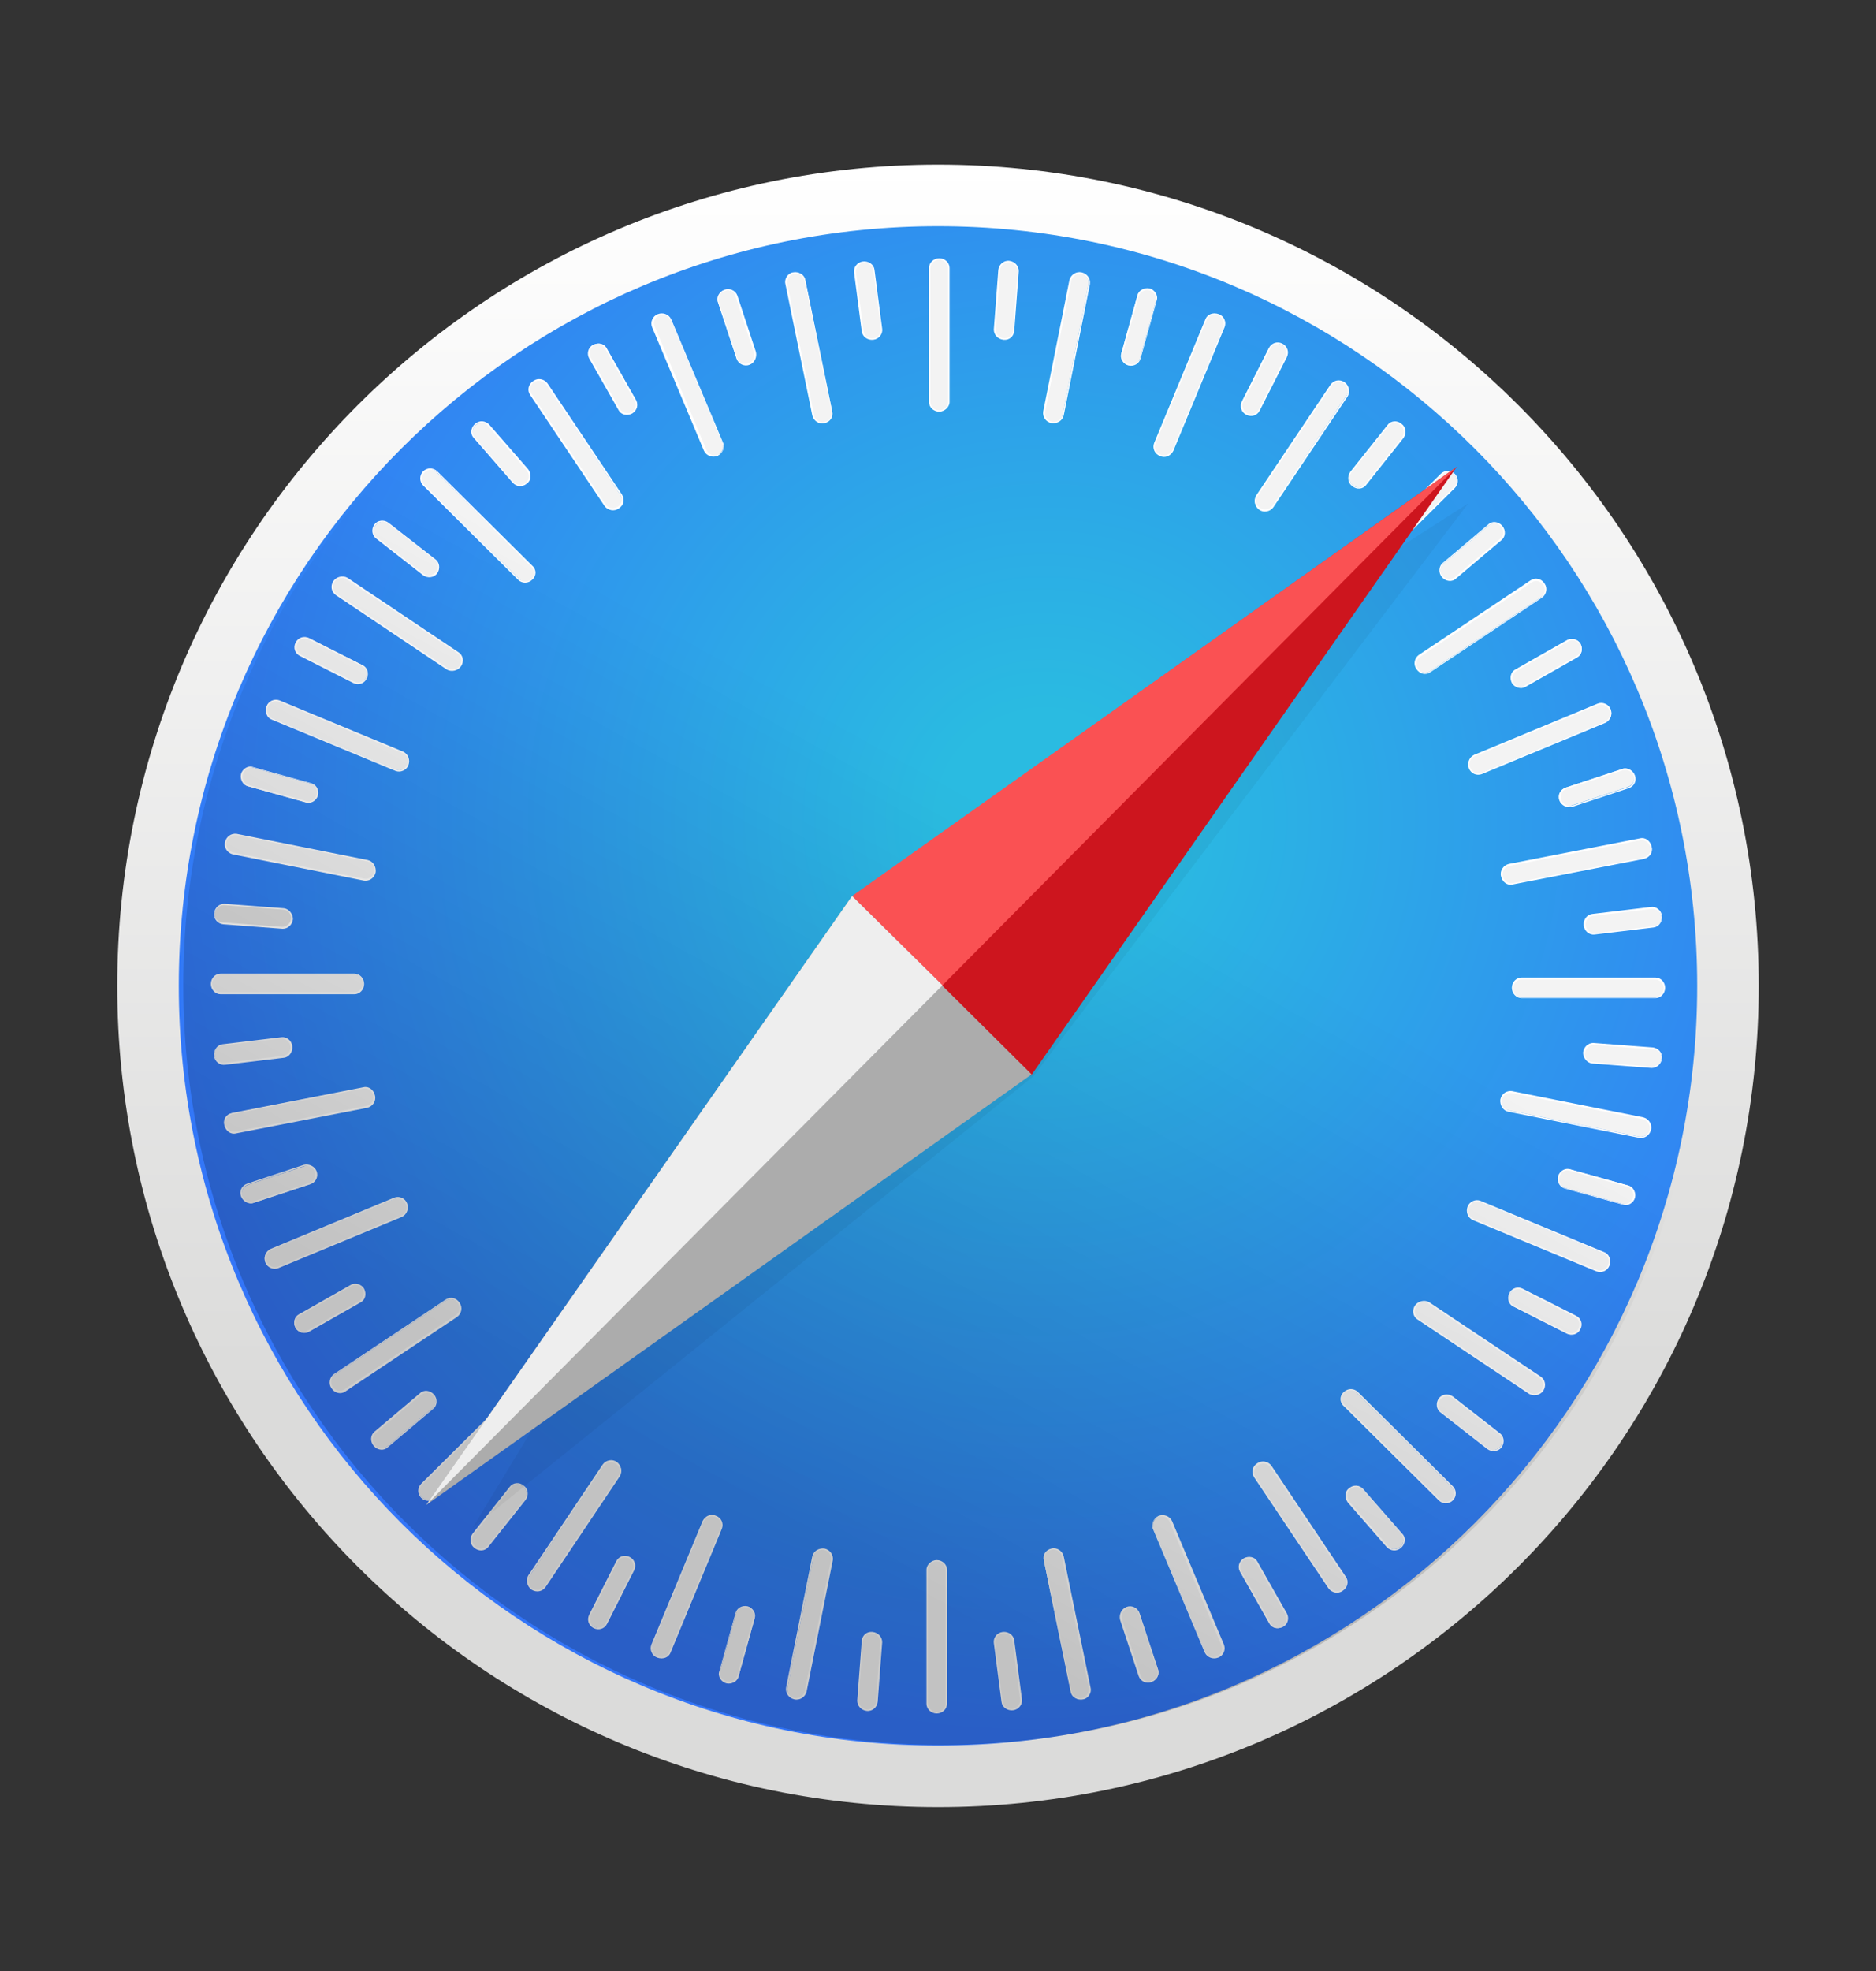<svg width="20" height="21" viewBox="0 0 20 21" fill="none" xmlns="http://www.w3.org/2000/svg">
<rect x="0" y="0" width="20" height="21" fill="#333333" stroke="none"/>
<path d="M10 19.254C14.832 19.254 18.75 15.336 18.75 10.504C18.75 5.672 14.832 1.754 10 1.754C5.168 1.754 1.25 5.672 1.25 10.504C1.25 15.336 5.168 19.254 10 19.254Z" fill="url(#paint0_linear_331_47794)"/>
<path d="M10 18.598C14.47 18.598 18.094 14.974 18.094 10.504C18.094 6.034 14.47 2.41 10 2.41C5.53 2.41 1.906 6.034 1.906 10.504C1.906 14.974 5.53 18.598 10 18.598Z" fill="url(#paint1_radial_331_47794)"/>
<path d="M10.014 4.379C9.959 4.379 9.911 4.338 9.911 4.283V2.855C9.911 2.8 9.959 2.759 10.014 2.759C10.068 2.759 10.116 2.8 10.116 2.855V4.283C10.109 4.338 10.068 4.379 10.014 4.379Z" fill="#F3F3F3"/>
<path d="M10.014 4.386C9.952 4.386 9.904 4.338 9.904 4.283V2.855C9.904 2.8 9.952 2.752 10.014 2.752C10.075 2.752 10.123 2.8 10.123 2.855V4.283C10.123 4.338 10.068 4.386 10.014 4.386ZM10.014 2.766C9.966 2.766 9.918 2.807 9.918 2.855V4.283C9.918 4.331 9.959 4.372 10.014 4.372C10.062 4.372 10.109 4.331 10.109 4.283V2.855C10.103 2.807 10.062 2.766 10.014 2.766Z" fill="white"/>
<path d="M10.697 3.613C10.643 3.607 10.602 3.566 10.602 3.511L10.649 2.875C10.656 2.82 10.704 2.779 10.759 2.786C10.813 2.793 10.854 2.834 10.854 2.889L10.807 3.525C10.8 3.579 10.752 3.62 10.697 3.614V3.613Z" fill="#F3F3F3"/>
<path d="M10.697 3.62C10.636 3.613 10.595 3.566 10.595 3.511L10.643 2.875C10.649 2.821 10.697 2.773 10.759 2.779C10.82 2.786 10.861 2.834 10.861 2.889L10.813 3.525C10.807 3.586 10.759 3.627 10.697 3.62ZM10.759 2.793C10.711 2.793 10.663 2.827 10.663 2.875L10.615 3.511C10.615 3.559 10.649 3.6 10.704 3.607C10.752 3.607 10.8 3.572 10.8 3.525L10.848 2.889C10.848 2.841 10.807 2.8 10.759 2.793H10.759Z" fill="white"/>
<path d="M11.21 4.502C11.155 4.488 11.121 4.441 11.128 4.386L11.408 2.984C11.422 2.93 11.47 2.896 11.524 2.909C11.579 2.923 11.613 2.971 11.606 3.025L11.326 4.427C11.319 4.475 11.264 4.509 11.21 4.502H11.21Z" fill="#F3F3F3"/>
<path d="M11.21 4.509C11.148 4.495 11.114 4.441 11.121 4.386L11.401 2.984C11.415 2.93 11.47 2.889 11.531 2.902C11.593 2.916 11.627 2.971 11.62 3.026L11.34 4.427C11.326 4.482 11.271 4.516 11.21 4.509ZM11.531 2.916C11.483 2.909 11.435 2.937 11.422 2.985L11.142 4.386C11.135 4.434 11.162 4.482 11.217 4.495C11.264 4.502 11.312 4.475 11.326 4.427L11.606 3.026C11.613 2.971 11.579 2.93 11.531 2.916Z" fill="white"/>
<path d="M12.03 3.887C12.017 3.884 12.005 3.878 11.994 3.87C11.983 3.862 11.974 3.852 11.967 3.841C11.96 3.83 11.955 3.817 11.953 3.804C11.951 3.79 11.952 3.777 11.955 3.764L12.126 3.149C12.139 3.094 12.194 3.067 12.249 3.08C12.304 3.094 12.338 3.149 12.324 3.203L12.153 3.819C12.139 3.873 12.085 3.901 12.03 3.887Z" fill="#F3F3F3"/>
<path d="M12.03 3.894C11.976 3.88 11.935 3.819 11.955 3.764L12.126 3.149C12.14 3.094 12.201 3.06 12.256 3.073C12.31 3.087 12.351 3.149 12.331 3.203L12.16 3.819C12.146 3.873 12.092 3.907 12.03 3.894H12.03ZM12.256 3.094C12.208 3.08 12.153 3.108 12.14 3.156L11.969 3.771C11.955 3.819 11.982 3.866 12.037 3.88C12.085 3.894 12.14 3.866 12.153 3.819L12.324 3.203C12.331 3.156 12.304 3.108 12.256 3.094V3.094Z" fill="white"/>
<path d="M12.365 4.851C12.31 4.83 12.29 4.769 12.31 4.721L12.857 3.401C12.878 3.354 12.939 3.326 12.987 3.354C13.042 3.374 13.062 3.436 13.042 3.483L12.495 4.803C12.475 4.851 12.413 4.878 12.365 4.851H12.365Z" fill="#F3F3F3"/>
<path d="M12.365 4.858C12.339 4.848 12.318 4.828 12.306 4.802C12.295 4.776 12.294 4.747 12.304 4.721L12.851 3.401C12.871 3.347 12.933 3.326 12.994 3.347C13.021 3.357 13.042 3.377 13.053 3.402C13.065 3.428 13.066 3.457 13.056 3.484L12.509 4.803C12.482 4.858 12.42 4.885 12.365 4.858ZM12.987 3.36C12.94 3.34 12.885 3.36 12.864 3.408L12.317 4.728C12.297 4.776 12.324 4.823 12.372 4.844C12.42 4.864 12.475 4.844 12.495 4.796L13.042 3.477C13.056 3.436 13.035 3.381 12.987 3.36Z" fill="white"/>
<path d="M13.288 4.413C13.24 4.386 13.22 4.331 13.24 4.283L13.527 3.716C13.555 3.668 13.609 3.648 13.664 3.675C13.712 3.702 13.732 3.757 13.712 3.805L13.425 4.372C13.398 4.42 13.343 4.441 13.288 4.413H13.288Z" fill="#F3F3F3"/>
<path d="M13.288 4.42C13.233 4.393 13.213 4.331 13.24 4.276L13.527 3.709C13.555 3.654 13.616 3.634 13.671 3.661C13.725 3.689 13.746 3.75 13.719 3.805L13.431 4.372C13.404 4.427 13.343 4.447 13.288 4.42L13.288 4.42ZM13.664 3.675C13.616 3.654 13.561 3.668 13.541 3.716L13.254 4.283C13.233 4.324 13.254 4.379 13.295 4.406C13.343 4.427 13.397 4.413 13.418 4.365L13.705 3.798C13.725 3.757 13.705 3.702 13.664 3.675Z" fill="white"/>
<path d="M13.425 5.425C13.377 5.391 13.363 5.329 13.397 5.288L14.19 4.106C14.218 4.058 14.279 4.051 14.327 4.078C14.375 4.112 14.389 4.174 14.354 4.215L13.561 5.398C13.534 5.445 13.473 5.459 13.425 5.425Z" fill="#F3F3F3"/>
<path d="M13.425 5.432C13.377 5.398 13.364 5.329 13.391 5.281L14.184 4.099C14.218 4.051 14.28 4.037 14.334 4.072C14.382 4.106 14.396 4.174 14.368 4.222L13.575 5.405C13.541 5.452 13.473 5.466 13.425 5.432ZM14.327 4.085C14.287 4.058 14.225 4.065 14.197 4.106L13.405 5.288C13.377 5.329 13.391 5.384 13.432 5.411C13.473 5.439 13.534 5.432 13.562 5.391L14.355 4.215C14.382 4.174 14.368 4.112 14.327 4.085Z" fill="white"/>
<path d="M14.423 5.172C14.382 5.138 14.368 5.076 14.402 5.035L14.799 4.536C14.833 4.495 14.894 4.488 14.935 4.523C14.976 4.557 14.99 4.618 14.956 4.659L14.559 5.158C14.525 5.199 14.464 5.206 14.423 5.172H14.423Z" fill="#F3F3F3"/>
<path d="M14.416 5.179C14.368 5.145 14.361 5.076 14.395 5.028L14.792 4.529C14.826 4.482 14.894 4.475 14.942 4.516C14.99 4.55 14.997 4.618 14.963 4.666L14.566 5.165C14.532 5.213 14.464 5.22 14.416 5.179ZM14.928 4.529C14.888 4.495 14.833 4.502 14.799 4.543L14.402 5.042C14.375 5.083 14.382 5.138 14.423 5.172C14.464 5.206 14.518 5.199 14.553 5.158L14.949 4.659C14.976 4.618 14.97 4.557 14.929 4.529L14.928 4.529Z" fill="white"/>
<path d="M14.354 6.197C14.313 6.156 14.313 6.095 14.354 6.061L15.366 5.056C15.407 5.015 15.469 5.022 15.503 5.056C15.537 5.09 15.544 5.158 15.503 5.193L14.498 6.197C14.457 6.238 14.396 6.238 14.354 6.197Z" fill="#F3F3F3"/>
<path d="M14.348 6.204C14.328 6.184 14.317 6.157 14.317 6.129C14.317 6.101 14.328 6.074 14.348 6.054L15.359 5.049C15.379 5.029 15.406 5.018 15.435 5.018C15.463 5.018 15.49 5.029 15.51 5.049C15.53 5.069 15.541 5.096 15.541 5.124C15.541 5.152 15.53 5.179 15.51 5.199L14.498 6.204C14.478 6.224 14.451 6.235 14.423 6.235C14.395 6.235 14.368 6.224 14.348 6.204V6.204ZM15.503 5.056C15.469 5.022 15.407 5.022 15.373 5.056L14.361 6.061C14.327 6.095 14.327 6.156 14.361 6.191C14.396 6.225 14.457 6.225 14.491 6.191L15.503 5.186C15.537 5.152 15.537 5.097 15.503 5.056Z" fill="white"/>
<path d="M15.38 6.143C15.346 6.102 15.346 6.04 15.387 6.006L15.872 5.596C15.913 5.562 15.975 5.568 16.009 5.61C16.043 5.651 16.043 5.712 16.002 5.746L15.517 6.156C15.476 6.191 15.414 6.184 15.38 6.143Z" fill="#F3F3F3"/>
<path d="M15.373 6.15C15.332 6.102 15.339 6.033 15.38 5.999L15.865 5.589C15.906 5.548 15.975 5.555 16.016 5.603C16.057 5.651 16.05 5.719 16.009 5.753L15.524 6.163C15.483 6.204 15.414 6.197 15.373 6.15H15.373ZM16.002 5.61C15.968 5.569 15.913 5.569 15.872 5.596L15.387 6.006C15.353 6.04 15.346 6.095 15.38 6.136C15.414 6.177 15.469 6.177 15.51 6.15L15.995 5.739C16.036 5.705 16.036 5.651 16.002 5.61Z" fill="white"/>
<path d="M15.106 7.127C15.072 7.079 15.086 7.018 15.134 6.99L16.323 6.197C16.371 6.17 16.433 6.184 16.46 6.225C16.494 6.273 16.48 6.334 16.433 6.361L15.243 7.154C15.202 7.182 15.14 7.168 15.106 7.127Z" fill="#F3F3F3"/>
<path d="M15.1 7.127C15.065 7.079 15.079 7.011 15.127 6.977L16.316 6.184C16.364 6.15 16.433 6.163 16.467 6.218C16.501 6.266 16.487 6.334 16.439 6.368L15.25 7.161C15.202 7.196 15.134 7.182 15.1 7.127V7.127ZM16.453 6.232C16.426 6.191 16.371 6.177 16.33 6.204L15.14 6.997C15.1 7.025 15.086 7.079 15.12 7.127C15.147 7.168 15.202 7.182 15.243 7.155L16.433 6.362C16.474 6.327 16.48 6.273 16.453 6.232Z" fill="white"/>
<path d="M16.125 7.271C16.098 7.223 16.112 7.161 16.159 7.134L16.713 6.82C16.761 6.792 16.823 6.813 16.85 6.86C16.877 6.908 16.863 6.97 16.816 6.997L16.262 7.312C16.214 7.339 16.153 7.319 16.125 7.271L16.125 7.271Z" fill="#F3F3F3"/>
<path d="M16.118 7.277C16.091 7.223 16.105 7.161 16.153 7.134L16.706 6.82C16.754 6.792 16.823 6.813 16.85 6.86C16.877 6.915 16.864 6.977 16.816 7.004L16.262 7.319C16.214 7.346 16.146 7.325 16.118 7.277ZM16.843 6.867C16.816 6.82 16.761 6.806 16.72 6.833L16.166 7.148C16.125 7.175 16.112 7.23 16.132 7.271C16.159 7.319 16.214 7.332 16.255 7.305L16.809 6.99C16.85 6.97 16.864 6.915 16.843 6.867Z" fill="white"/>
<path d="M15.667 8.18C15.646 8.125 15.667 8.07 15.722 8.05L17.041 7.503C17.089 7.483 17.15 7.51 17.171 7.558C17.191 7.612 17.171 7.667 17.116 7.688L15.797 8.234C15.749 8.255 15.688 8.234 15.667 8.18Z" fill="#F3F3F3"/>
<path d="M15.66 8.187C15.64 8.132 15.66 8.07 15.715 8.043L17.034 7.496C17.06 7.486 17.09 7.487 17.115 7.499C17.141 7.51 17.161 7.531 17.171 7.558C17.191 7.612 17.171 7.674 17.116 7.701L15.797 8.248C15.771 8.258 15.741 8.257 15.716 8.246C15.69 8.234 15.67 8.213 15.66 8.187V8.187ZM17.157 7.565C17.137 7.517 17.082 7.496 17.041 7.51L15.722 8.057C15.674 8.077 15.653 8.132 15.674 8.18C15.694 8.228 15.749 8.248 15.79 8.234L17.109 7.688C17.157 7.667 17.178 7.612 17.157 7.565Z" fill="white"/>
<path d="M16.631 8.522C16.61 8.467 16.638 8.412 16.692 8.392L17.294 8.193C17.342 8.173 17.403 8.207 17.417 8.255C17.437 8.31 17.41 8.364 17.355 8.385L16.754 8.583C16.706 8.604 16.651 8.576 16.631 8.522V8.522Z" fill="#F3F3F3"/>
<path d="M16.624 8.528C16.603 8.474 16.631 8.412 16.692 8.392L17.294 8.194C17.349 8.173 17.41 8.207 17.43 8.262C17.451 8.317 17.424 8.378 17.362 8.399L16.761 8.597C16.706 8.611 16.644 8.583 16.624 8.528ZM17.417 8.269C17.403 8.221 17.349 8.194 17.301 8.207L16.699 8.405C16.651 8.419 16.631 8.474 16.644 8.522C16.658 8.57 16.713 8.597 16.761 8.583L17.362 8.385C17.41 8.364 17.43 8.317 17.417 8.269V8.269Z" fill="white"/>
<path d="M16.016 9.335C16.002 9.28 16.036 9.226 16.091 9.219L17.492 8.946C17.547 8.932 17.595 8.973 17.608 9.028C17.622 9.082 17.588 9.137 17.533 9.144L16.132 9.417C16.077 9.424 16.023 9.39 16.016 9.335H16.016Z" fill="#F3F3F3"/>
<path d="M16.002 9.335C15.988 9.274 16.029 9.219 16.084 9.205L17.485 8.932C17.54 8.918 17.595 8.959 17.608 9.021C17.622 9.082 17.581 9.137 17.526 9.151L16.125 9.424C16.07 9.438 16.015 9.397 16.002 9.335V9.335ZM17.595 9.028C17.588 8.98 17.54 8.946 17.492 8.952L16.09 9.226C16.043 9.233 16.009 9.287 16.022 9.335C16.029 9.383 16.077 9.417 16.125 9.41L17.526 9.137C17.574 9.123 17.608 9.075 17.595 9.028Z" fill="white"/>
<path d="M16.89 9.861C16.884 9.807 16.918 9.759 16.973 9.752L17.601 9.677C17.656 9.67 17.704 9.711 17.711 9.766C17.718 9.82 17.683 9.868 17.629 9.875L17 9.95C16.952 9.957 16.897 9.916 16.89 9.861H16.89Z" fill="#F3F3F3"/>
<path d="M16.884 9.861C16.877 9.8 16.918 9.745 16.973 9.738L17.602 9.663C17.656 9.656 17.711 9.697 17.718 9.759C17.725 9.82 17.684 9.875 17.629 9.882L17 9.957C16.946 9.964 16.891 9.923 16.884 9.861ZM17.711 9.766C17.704 9.718 17.657 9.677 17.609 9.684L16.98 9.759C16.932 9.766 16.898 9.814 16.904 9.861C16.911 9.909 16.959 9.95 17.007 9.943L17.636 9.868C17.684 9.861 17.718 9.814 17.711 9.766H17.711Z" fill="white"/>
<path d="M16.125 10.524C16.125 10.47 16.166 10.422 16.221 10.422H17.649C17.704 10.422 17.745 10.47 17.745 10.524C17.745 10.579 17.704 10.627 17.649 10.627H16.221C16.166 10.627 16.125 10.579 16.125 10.524Z" fill="#F3F3F3"/>
<path d="M16.118 10.524C16.118 10.463 16.166 10.415 16.221 10.415H17.649C17.704 10.415 17.752 10.463 17.752 10.524C17.752 10.586 17.704 10.634 17.649 10.634H16.221C16.166 10.634 16.118 10.586 16.118 10.524ZM17.738 10.531C17.738 10.483 17.697 10.436 17.649 10.436H16.221C16.173 10.436 16.132 10.477 16.132 10.531C16.132 10.579 16.173 10.627 16.221 10.627H17.649C17.697 10.62 17.738 10.579 17.738 10.531H17.738Z" fill="white"/>
<path d="M16.884 11.215C16.891 11.16 16.932 11.119 16.986 11.119L17.622 11.167C17.677 11.174 17.718 11.222 17.711 11.277C17.704 11.331 17.663 11.372 17.608 11.372L16.973 11.324C16.925 11.318 16.884 11.27 16.884 11.215H16.884Z" fill="#F3F3F3"/>
<path d="M16.877 11.215C16.884 11.153 16.932 11.112 16.986 11.112L17.622 11.16C17.677 11.167 17.725 11.215 17.718 11.277C17.711 11.338 17.663 11.379 17.608 11.379L16.973 11.331C16.918 11.324 16.877 11.27 16.877 11.215ZM17.711 11.277C17.718 11.229 17.677 11.181 17.629 11.181L16.993 11.133C16.945 11.133 16.904 11.167 16.897 11.222C16.891 11.27 16.932 11.318 16.98 11.318L17.615 11.365C17.663 11.365 17.704 11.324 17.711 11.277Z" fill="white"/>
<path d="M16.002 11.714C16.015 11.659 16.063 11.625 16.118 11.632L17.519 11.912C17.574 11.926 17.608 11.974 17.595 12.028C17.581 12.083 17.533 12.117 17.478 12.111L16.077 11.83C16.029 11.823 15.995 11.769 16.002 11.714Z" fill="#F3F3F3"/>
<path d="M15.995 11.714C16.009 11.652 16.063 11.618 16.118 11.625L17.52 11.905C17.574 11.919 17.615 11.974 17.602 12.035C17.588 12.097 17.533 12.131 17.479 12.124L16.077 11.844C16.022 11.83 15.988 11.775 15.995 11.714V11.714ZM17.588 12.035C17.595 11.987 17.567 11.94 17.52 11.926L16.118 11.646C16.07 11.639 16.022 11.666 16.009 11.721C16.002 11.769 16.029 11.816 16.077 11.83L17.479 12.111C17.533 12.117 17.574 12.083 17.588 12.035Z" fill="white"/>
<path d="M16.617 12.534C16.62 12.521 16.626 12.509 16.634 12.498C16.642 12.487 16.652 12.478 16.663 12.471C16.675 12.464 16.687 12.46 16.701 12.457C16.714 12.456 16.727 12.456 16.74 12.459L17.355 12.63C17.41 12.644 17.438 12.698 17.424 12.753C17.421 12.766 17.415 12.778 17.407 12.789C17.399 12.8 17.389 12.809 17.378 12.816C17.367 12.823 17.354 12.828 17.341 12.83C17.327 12.832 17.314 12.832 17.301 12.828L16.686 12.657C16.631 12.644 16.604 12.589 16.617 12.534H16.617Z" fill="#F3F3F3"/>
<path d="M16.61 12.534C16.624 12.48 16.686 12.439 16.74 12.459L17.355 12.63C17.41 12.644 17.445 12.705 17.431 12.76C17.417 12.815 17.355 12.855 17.301 12.835L16.686 12.664C16.631 12.65 16.597 12.596 16.61 12.534L16.61 12.534ZM17.41 12.76C17.424 12.712 17.396 12.657 17.349 12.644L16.733 12.473C16.686 12.459 16.638 12.486 16.624 12.541C16.61 12.589 16.638 12.644 16.686 12.657L17.301 12.828C17.349 12.835 17.396 12.808 17.41 12.76Z" fill="white"/>
<path d="M15.653 12.862C15.674 12.808 15.735 12.787 15.783 12.808L17.102 13.355C17.15 13.375 17.178 13.437 17.157 13.484C17.137 13.539 17.075 13.56 17.027 13.539L15.708 12.992C15.653 12.972 15.633 12.91 15.653 12.863V12.862Z" fill="#F3F3F3"/>
<path d="M15.646 12.856C15.656 12.829 15.677 12.808 15.702 12.797C15.728 12.785 15.757 12.784 15.783 12.794L17.102 13.341C17.157 13.361 17.178 13.423 17.157 13.485C17.147 13.511 17.127 13.532 17.102 13.544C17.076 13.555 17.047 13.556 17.02 13.546L15.701 12.999C15.646 12.972 15.626 12.91 15.646 12.856ZM17.143 13.478C17.164 13.43 17.143 13.375 17.096 13.355L15.776 12.808C15.729 12.787 15.681 12.815 15.66 12.863C15.64 12.91 15.66 12.965 15.708 12.986L17.027 13.532C17.075 13.546 17.13 13.526 17.143 13.478Z" fill="white"/>
<path d="M16.098 13.785C16.125 13.737 16.18 13.717 16.227 13.737L16.795 14.025C16.843 14.045 16.863 14.107 16.836 14.161C16.808 14.209 16.754 14.23 16.706 14.209L16.139 13.922C16.091 13.895 16.07 13.833 16.098 13.785Z" fill="#F3F3F3"/>
<path d="M16.091 13.778C16.118 13.724 16.18 13.703 16.234 13.731L16.802 14.018C16.856 14.045 16.877 14.107 16.849 14.161C16.822 14.216 16.761 14.236 16.706 14.209L16.139 13.922C16.084 13.902 16.063 13.833 16.091 13.778ZM16.829 14.154C16.849 14.107 16.836 14.052 16.788 14.031L16.221 13.744C16.18 13.724 16.125 13.744 16.098 13.785C16.077 13.833 16.091 13.888 16.139 13.908L16.706 14.195C16.754 14.216 16.808 14.202 16.829 14.154Z" fill="white"/>
<path d="M15.093 13.915C15.127 13.867 15.182 13.854 15.229 13.888L16.419 14.681C16.467 14.708 16.474 14.77 16.446 14.818C16.412 14.866 16.357 14.879 16.309 14.845L15.12 14.052C15.072 14.018 15.059 13.956 15.093 13.915Z" fill="#F3F3F3"/>
<path d="M15.086 13.908C15.12 13.861 15.188 13.847 15.236 13.874L16.426 14.667C16.474 14.701 16.487 14.763 16.453 14.818C16.419 14.865 16.351 14.879 16.303 14.852L15.113 14.059C15.059 14.025 15.052 13.956 15.086 13.908ZM16.433 14.811C16.46 14.77 16.453 14.708 16.412 14.681L15.223 13.888C15.182 13.861 15.127 13.874 15.1 13.915C15.072 13.956 15.079 14.018 15.12 14.045L16.309 14.838C16.351 14.865 16.405 14.852 16.433 14.811V14.811Z" fill="white"/>
<path d="M15.346 14.906C15.38 14.865 15.441 14.852 15.482 14.886L15.981 15.276C16.022 15.31 16.029 15.371 15.995 15.412C15.961 15.453 15.899 15.467 15.858 15.433L15.359 15.043C15.318 15.009 15.311 14.947 15.346 14.906Z" fill="#F3F3F3"/>
<path d="M15.339 14.899C15.373 14.852 15.441 14.845 15.489 14.879L15.988 15.269C16.036 15.303 16.043 15.371 16.009 15.419C15.974 15.467 15.906 15.474 15.858 15.44L15.359 15.05C15.311 15.016 15.305 14.947 15.339 14.899ZM15.995 15.412C16.029 15.371 16.022 15.316 15.981 15.282L15.482 14.893C15.441 14.865 15.387 14.872 15.352 14.913C15.318 14.954 15.325 15.009 15.366 15.043L15.865 15.433C15.906 15.46 15.961 15.453 15.995 15.412H15.995Z" fill="white"/>
<path d="M14.327 14.838C14.368 14.797 14.43 14.797 14.464 14.838L15.476 15.843C15.517 15.884 15.51 15.945 15.476 15.98C15.435 16.021 15.373 16.021 15.339 15.98L14.327 14.975C14.293 14.941 14.293 14.872 14.327 14.838Z" fill="#F3F3F3"/>
<path d="M14.327 14.831C14.347 14.812 14.374 14.8 14.402 14.8C14.43 14.8 14.457 14.812 14.477 14.831L15.489 15.836C15.509 15.856 15.52 15.883 15.52 15.911C15.52 15.939 15.509 15.966 15.489 15.986C15.469 16.006 15.442 16.017 15.414 16.017C15.386 16.017 15.359 16.006 15.339 15.986L14.327 14.982C14.279 14.941 14.279 14.872 14.327 14.831ZM15.475 15.973C15.51 15.939 15.51 15.877 15.475 15.843L14.464 14.838C14.43 14.804 14.368 14.804 14.334 14.838C14.3 14.872 14.3 14.934 14.334 14.968L15.345 15.973C15.38 16.014 15.434 16.014 15.475 15.973Z" fill="white"/>
<path d="M14.389 15.857C14.43 15.822 14.491 15.822 14.525 15.864L14.942 16.342C14.976 16.383 14.97 16.445 14.929 16.479C14.888 16.513 14.826 16.513 14.792 16.472L14.375 15.993C14.341 15.959 14.348 15.898 14.389 15.857Z" fill="#F3F3F3"/>
<path d="M14.382 15.857C14.43 15.816 14.492 15.822 14.532 15.864L14.95 16.342C14.991 16.383 14.984 16.451 14.936 16.492C14.888 16.533 14.826 16.526 14.785 16.485L14.368 16.007C14.334 15.959 14.334 15.891 14.382 15.857H14.382ZM14.929 16.479C14.97 16.445 14.97 16.39 14.943 16.349L14.526 15.87C14.491 15.836 14.437 15.829 14.396 15.864C14.355 15.898 14.355 15.952 14.382 15.993L14.799 16.472C14.833 16.513 14.888 16.513 14.929 16.479H14.929Z" fill="white"/>
<path d="M13.404 15.597C13.452 15.563 13.514 15.576 13.541 15.624L14.334 16.807C14.361 16.855 14.348 16.916 14.307 16.944C14.259 16.978 14.197 16.964 14.17 16.916L13.377 15.733C13.35 15.686 13.363 15.624 13.404 15.597H13.404Z" fill="#F3F3F3"/>
<path d="M13.404 15.59C13.452 15.556 13.521 15.569 13.555 15.617L14.348 16.8C14.382 16.848 14.368 16.916 14.313 16.95C14.266 16.985 14.197 16.971 14.163 16.923L13.37 15.74C13.336 15.686 13.35 15.624 13.404 15.59V15.59ZM14.307 16.937C14.348 16.909 14.361 16.855 14.334 16.814L13.541 15.631C13.514 15.59 13.459 15.583 13.411 15.611C13.37 15.638 13.357 15.693 13.384 15.734L14.177 16.916C14.204 16.95 14.266 16.964 14.307 16.937L14.307 16.937Z" fill="white"/>
<path d="M13.261 16.608C13.309 16.581 13.37 16.595 13.397 16.643L13.712 17.197C13.739 17.244 13.719 17.306 13.671 17.333C13.623 17.36 13.561 17.347 13.534 17.299L13.22 16.745C13.199 16.697 13.213 16.636 13.261 16.609L13.261 16.608Z" fill="#F3F3F3"/>
<path d="M13.261 16.602C13.315 16.574 13.377 16.588 13.404 16.636L13.719 17.19C13.746 17.238 13.732 17.306 13.678 17.333C13.623 17.361 13.562 17.347 13.534 17.299L13.22 16.745C13.192 16.697 13.206 16.636 13.261 16.602H13.261ZM13.671 17.326C13.712 17.299 13.732 17.244 13.705 17.203L13.391 16.65C13.363 16.609 13.309 16.595 13.268 16.615C13.226 16.643 13.206 16.697 13.233 16.738L13.548 17.292C13.568 17.333 13.63 17.354 13.671 17.326V17.326Z" fill="white"/>
<path d="M12.352 16.157C12.406 16.137 12.461 16.157 12.482 16.205L13.035 17.525C13.056 17.572 13.028 17.634 12.98 17.654C12.933 17.675 12.871 17.654 12.851 17.607L12.297 16.287C12.276 16.239 12.304 16.178 12.352 16.157Z" fill="#F3F3F3"/>
<path d="M12.351 16.151C12.406 16.13 12.468 16.151 12.495 16.205L13.049 17.524C13.059 17.551 13.058 17.58 13.046 17.606C13.035 17.631 13.014 17.651 12.987 17.661C12.933 17.682 12.871 17.661 12.844 17.607L12.29 16.287C12.27 16.239 12.297 16.178 12.351 16.151ZM12.974 17.648C13.021 17.627 13.042 17.572 13.021 17.531L12.468 16.212C12.447 16.164 12.393 16.144 12.345 16.164C12.297 16.185 12.276 16.239 12.297 16.28L12.851 17.6C12.878 17.648 12.926 17.668 12.974 17.648Z" fill="white"/>
<path d="M12.017 17.128C12.071 17.108 12.126 17.135 12.146 17.19L12.345 17.791C12.365 17.839 12.331 17.901 12.283 17.914C12.229 17.935 12.174 17.907 12.153 17.853L11.955 17.251C11.935 17.203 11.962 17.149 12.017 17.128H12.017Z" fill="#F3F3F3"/>
<path d="M12.01 17.121C12.036 17.111 12.065 17.112 12.091 17.124C12.117 17.135 12.137 17.157 12.147 17.183L12.345 17.784C12.365 17.839 12.331 17.901 12.276 17.921C12.25 17.931 12.221 17.93 12.195 17.919C12.17 17.907 12.15 17.886 12.14 17.86L11.941 17.258C11.928 17.203 11.955 17.142 12.01 17.121ZM12.277 17.907C12.324 17.894 12.352 17.839 12.338 17.791L12.14 17.19C12.126 17.142 12.071 17.121 12.024 17.135C11.976 17.149 11.948 17.203 11.962 17.251L12.16 17.853C12.164 17.864 12.17 17.875 12.178 17.884C12.185 17.893 12.195 17.901 12.206 17.906C12.217 17.911 12.229 17.914 12.241 17.914C12.253 17.915 12.265 17.912 12.277 17.907V17.907Z" fill="white"/>
<path d="M11.21 16.506C11.265 16.492 11.319 16.526 11.326 16.581L11.613 17.983C11.627 18.037 11.586 18.085 11.531 18.099C11.477 18.113 11.422 18.078 11.415 18.024L11.128 16.622C11.121 16.574 11.155 16.52 11.21 16.506L11.21 16.506Z" fill="#F3F3F3"/>
<path d="M11.21 16.499C11.271 16.485 11.326 16.526 11.34 16.581L11.627 17.983C11.641 18.037 11.6 18.099 11.545 18.106C11.483 18.119 11.429 18.078 11.415 18.024L11.128 16.622C11.114 16.567 11.149 16.513 11.21 16.499L11.21 16.499ZM11.531 18.092C11.579 18.085 11.613 18.037 11.607 17.983L11.319 16.581C11.313 16.533 11.258 16.499 11.21 16.513C11.162 16.52 11.128 16.567 11.135 16.622L11.422 18.024C11.436 18.072 11.483 18.099 11.531 18.092L11.531 18.092Z" fill="white"/>
<path d="M10.691 17.395C10.745 17.388 10.793 17.422 10.807 17.477L10.889 18.106C10.896 18.16 10.855 18.208 10.8 18.215C10.745 18.222 10.697 18.188 10.684 18.133L10.602 17.504C10.595 17.449 10.636 17.401 10.691 17.395Z" fill="#F3F3F3"/>
<path d="M10.69 17.388C10.752 17.381 10.806 17.422 10.813 17.477L10.895 18.106C10.902 18.16 10.861 18.215 10.8 18.222C10.738 18.229 10.683 18.188 10.677 18.133L10.595 17.504C10.588 17.449 10.629 17.395 10.69 17.388ZM10.793 18.208C10.841 18.201 10.882 18.154 10.875 18.106L10.793 17.477C10.786 17.429 10.738 17.395 10.69 17.401C10.642 17.408 10.601 17.456 10.608 17.504L10.69 18.133C10.697 18.181 10.745 18.215 10.793 18.208Z" fill="white"/>
<path d="M9.986 16.629C10.041 16.629 10.089 16.67 10.089 16.725V18.153C10.089 18.208 10.041 18.249 9.986 18.249C9.932 18.249 9.884 18.208 9.884 18.153V16.725C9.891 16.67 9.932 16.629 9.986 16.629Z" fill="#F3F3F3"/>
<path d="M9.986 16.622C10.048 16.622 10.096 16.67 10.096 16.725V18.153C10.096 18.208 10.048 18.256 9.986 18.256C9.925 18.256 9.877 18.208 9.877 18.153V16.725C9.877 16.67 9.932 16.622 9.986 16.622ZM9.986 18.242C10.034 18.242 10.082 18.201 10.082 18.153V16.725C10.082 16.677 10.041 16.636 9.986 16.636C9.938 16.636 9.891 16.677 9.891 16.725V18.153C9.897 18.201 9.938 18.242 9.986 18.242Z" fill="white"/>
<path d="M9.303 17.395C9.357 17.401 9.398 17.442 9.398 17.497L9.351 18.133C9.344 18.188 9.296 18.229 9.241 18.222C9.187 18.215 9.146 18.174 9.146 18.119L9.193 17.483C9.2 17.429 9.248 17.388 9.303 17.395Z" fill="#F3F3F3"/>
<path d="M9.303 17.388C9.364 17.395 9.405 17.442 9.405 17.497L9.357 18.133C9.351 18.188 9.303 18.235 9.241 18.229C9.18 18.222 9.139 18.174 9.139 18.119L9.187 17.483C9.193 17.422 9.241 17.381 9.303 17.388ZM9.241 18.215C9.289 18.215 9.337 18.181 9.337 18.133L9.385 17.497C9.385 17.449 9.351 17.408 9.296 17.401C9.248 17.401 9.2 17.436 9.2 17.484L9.152 18.119C9.152 18.167 9.193 18.208 9.241 18.215H9.241Z" fill="white"/>
<path d="M8.79 16.506C8.845 16.52 8.879 16.567 8.872 16.622L8.592 18.024C8.578 18.078 8.53 18.113 8.475 18.099C8.421 18.085 8.387 18.037 8.393 17.983L8.674 16.581C8.681 16.533 8.735 16.499 8.79 16.506Z" fill="#F3F3F3"/>
<path d="M8.79 16.499C8.851 16.513 8.886 16.568 8.879 16.622L8.599 18.024C8.585 18.078 8.53 18.119 8.469 18.106C8.407 18.092 8.373 18.037 8.38 17.983L8.66 16.581C8.674 16.526 8.728 16.492 8.79 16.499L8.79 16.499ZM8.469 18.092C8.517 18.099 8.564 18.072 8.578 18.024L8.858 16.622C8.865 16.574 8.838 16.526 8.783 16.513C8.735 16.506 8.687 16.533 8.674 16.581L8.393 17.983C8.387 18.037 8.421 18.078 8.469 18.092Z" fill="white"/>
<path d="M7.97 17.121C8.024 17.135 8.059 17.19 8.045 17.244L7.874 17.86C7.86 17.914 7.806 17.942 7.751 17.928C7.738 17.925 7.726 17.919 7.715 17.911C7.704 17.903 7.695 17.893 7.688 17.882C7.681 17.87 7.676 17.858 7.674 17.845C7.672 17.831 7.673 17.818 7.676 17.805L7.847 17.19C7.86 17.135 7.915 17.108 7.97 17.121H7.97Z" fill="#F3F3F3"/>
<path d="M7.97 17.114C8.024 17.128 8.065 17.19 8.045 17.244L7.874 17.86C7.86 17.914 7.799 17.948 7.744 17.935C7.689 17.921 7.648 17.86 7.669 17.805L7.84 17.19C7.854 17.135 7.908 17.101 7.97 17.114V17.114ZM7.744 17.914C7.792 17.928 7.847 17.901 7.86 17.853L8.031 17.238C8.045 17.19 8.018 17.142 7.963 17.128C7.915 17.114 7.86 17.142 7.847 17.19L7.676 17.805C7.669 17.853 7.696 17.901 7.744 17.914Z" fill="white"/>
<path d="M7.635 16.157C7.69 16.178 7.71 16.239 7.69 16.287L7.143 17.607C7.122 17.654 7.061 17.682 7.013 17.654C6.965 17.627 6.938 17.572 6.958 17.525L7.505 16.205C7.525 16.157 7.587 16.13 7.635 16.157H7.635Z" fill="#F3F3F3"/>
<path d="M7.635 16.151C7.661 16.16 7.682 16.18 7.694 16.206C7.705 16.232 7.706 16.261 7.696 16.287L7.149 17.607C7.129 17.661 7.067 17.682 7.006 17.661C6.98 17.651 6.958 17.631 6.947 17.605C6.935 17.58 6.934 17.551 6.944 17.524L7.491 16.205C7.519 16.151 7.58 16.123 7.635 16.151ZM7.013 17.648C7.061 17.668 7.115 17.648 7.136 17.6L7.683 16.28C7.703 16.233 7.676 16.185 7.628 16.164C7.58 16.144 7.525 16.164 7.505 16.212L6.958 17.531C6.944 17.572 6.965 17.627 7.013 17.648Z" fill="white"/>
<path d="M6.712 16.595C6.76 16.622 6.78 16.677 6.76 16.725L6.473 17.292C6.445 17.34 6.391 17.36 6.336 17.333C6.288 17.306 6.268 17.251 6.288 17.203L6.575 16.636C6.603 16.588 6.657 16.567 6.712 16.595Z" fill="#F3F3F3"/>
<path d="M6.712 16.588C6.767 16.615 6.787 16.677 6.76 16.732L6.473 17.299C6.446 17.354 6.384 17.374 6.329 17.347C6.275 17.32 6.254 17.258 6.282 17.203L6.569 16.636C6.596 16.581 6.658 16.561 6.712 16.588ZM6.336 17.333C6.384 17.354 6.439 17.34 6.459 17.292L6.746 16.725C6.767 16.684 6.746 16.629 6.705 16.602C6.658 16.581 6.603 16.595 6.582 16.643L6.295 17.21C6.275 17.251 6.295 17.306 6.336 17.333V17.333Z" fill="white"/>
<path d="M6.575 15.583C6.623 15.617 6.637 15.679 6.602 15.72L5.809 16.903C5.782 16.951 5.721 16.957 5.673 16.93C5.625 16.896 5.611 16.834 5.645 16.793L6.438 15.611C6.466 15.563 6.527 15.549 6.575 15.583V15.583Z" fill="#F3F3F3"/>
<path d="M6.575 15.576C6.623 15.611 6.637 15.679 6.609 15.727L5.816 16.91C5.782 16.957 5.721 16.971 5.666 16.937C5.618 16.902 5.604 16.834 5.632 16.786L6.425 15.604C6.459 15.556 6.527 15.542 6.575 15.576ZM5.673 16.923C5.714 16.95 5.775 16.944 5.803 16.903L6.596 15.72C6.623 15.679 6.609 15.624 6.568 15.597C6.527 15.57 6.466 15.576 6.438 15.617L5.645 16.793C5.618 16.834 5.632 16.896 5.673 16.923V16.923Z" fill="white"/>
<path d="M5.577 15.836C5.618 15.87 5.632 15.932 5.597 15.973L5.201 16.472C5.167 16.513 5.105 16.52 5.064 16.485C5.023 16.451 5.01 16.39 5.044 16.349L5.44 15.85C5.474 15.809 5.536 15.802 5.577 15.836Z" fill="#F3F3F3"/>
<path d="M5.584 15.829C5.632 15.864 5.639 15.932 5.604 15.98L5.208 16.479C5.174 16.527 5.105 16.533 5.057 16.492C5.01 16.458 5.003 16.39 5.037 16.342L5.433 15.843C5.468 15.795 5.536 15.788 5.584 15.829ZM5.071 16.479C5.112 16.513 5.167 16.506 5.201 16.465L5.598 15.966C5.625 15.925 5.618 15.87 5.577 15.836C5.536 15.802 5.481 15.809 5.447 15.85L5.051 16.349C5.023 16.39 5.03 16.451 5.071 16.479H5.071Z" fill="white"/>
<path d="M5.645 14.811C5.686 14.852 5.686 14.913 5.645 14.947L4.634 15.952C4.593 15.993 4.531 15.986 4.497 15.952C4.463 15.918 4.456 15.85 4.497 15.816L5.502 14.811C5.543 14.77 5.604 14.77 5.645 14.811Z" fill="#F3F3F3"/>
<path d="M5.652 14.804C5.672 14.824 5.683 14.851 5.683 14.879C5.683 14.907 5.672 14.934 5.652 14.954L4.641 15.959C4.621 15.979 4.594 15.99 4.565 15.99C4.537 15.99 4.51 15.979 4.49 15.959C4.471 15.939 4.459 15.912 4.459 15.884C4.459 15.856 4.471 15.829 4.49 15.809L5.502 14.804C5.522 14.784 5.549 14.773 5.577 14.773C5.605 14.773 5.632 14.784 5.652 14.804ZM4.497 15.952C4.531 15.986 4.593 15.986 4.627 15.952L5.639 14.947C5.673 14.913 5.673 14.852 5.639 14.818C5.604 14.783 5.543 14.783 5.509 14.818L4.497 15.822C4.463 15.857 4.463 15.911 4.497 15.952V15.952Z" fill="white"/>
<path d="M4.62 14.865C4.654 14.906 4.654 14.968 4.613 15.002L4.128 15.412C4.087 15.447 4.025 15.44 3.991 15.399C3.957 15.358 3.957 15.296 3.998 15.262L4.483 14.852C4.524 14.818 4.586 14.824 4.62 14.865Z" fill="#F3F3F3"/>
<path d="M4.627 14.858C4.668 14.906 4.661 14.975 4.62 15.009L4.135 15.419C4.094 15.46 4.025 15.453 3.984 15.405C3.943 15.357 3.95 15.289 3.991 15.255L4.476 14.845C4.517 14.804 4.586 14.811 4.627 14.859L4.627 14.858ZM3.998 15.399C4.032 15.44 4.087 15.44 4.128 15.412L4.613 15.002C4.647 14.968 4.654 14.913 4.62 14.872C4.586 14.831 4.531 14.831 4.49 14.859L4.005 15.269C3.964 15.303 3.964 15.358 3.998 15.399V15.399Z" fill="white"/>
<path d="M4.894 13.881C4.928 13.929 4.914 13.99 4.866 14.018L3.677 14.811C3.629 14.838 3.567 14.824 3.54 14.783C3.506 14.736 3.519 14.674 3.567 14.647L4.757 13.854C4.798 13.826 4.859 13.84 4.894 13.881H4.894Z" fill="#F3F3F3"/>
<path d="M4.9 13.881C4.934 13.929 4.921 13.997 4.873 14.031L3.684 14.824C3.636 14.859 3.567 14.845 3.533 14.79C3.499 14.742 3.513 14.674 3.56 14.64L4.75 13.847C4.798 13.813 4.866 13.826 4.9 13.881H4.9ZM3.547 14.777C3.574 14.818 3.629 14.831 3.67 14.804L4.859 14.011C4.9 13.984 4.914 13.929 4.88 13.881C4.852 13.84 4.798 13.826 4.757 13.854L3.567 14.647C3.526 14.681 3.519 14.736 3.547 14.777Z" fill="white"/>
<path d="M3.875 13.738C3.903 13.785 3.889 13.847 3.841 13.874L3.287 14.189C3.24 14.216 3.178 14.195 3.151 14.148C3.123 14.1 3.137 14.038 3.185 14.011L3.739 13.697C3.786 13.669 3.848 13.69 3.875 13.738H3.875Z" fill="#F3F3F3"/>
<path d="M3.882 13.731C3.909 13.785 3.896 13.847 3.848 13.874L3.294 14.189C3.246 14.216 3.178 14.195 3.151 14.148C3.123 14.093 3.137 14.031 3.185 14.004L3.739 13.69C3.786 13.662 3.855 13.683 3.882 13.731H3.882ZM3.157 14.141C3.185 14.189 3.24 14.202 3.281 14.175L3.834 13.861C3.875 13.833 3.889 13.778 3.868 13.738C3.841 13.69 3.786 13.676 3.745 13.703L3.192 14.018C3.151 14.038 3.137 14.093 3.158 14.141H3.157Z" fill="white"/>
<path d="M4.333 12.828C4.353 12.883 4.333 12.938 4.278 12.958L2.959 13.505C2.911 13.526 2.85 13.498 2.829 13.45C2.809 13.396 2.829 13.341 2.884 13.32L4.203 12.774C4.251 12.753 4.313 12.774 4.333 12.828Z" fill="#F3F3F3"/>
<path d="M4.34 12.821C4.36 12.876 4.34 12.938 4.285 12.965L2.966 13.512C2.939 13.522 2.91 13.521 2.885 13.509C2.859 13.498 2.839 13.476 2.829 13.45C2.809 13.396 2.829 13.334 2.884 13.307L4.203 12.76C4.229 12.75 4.259 12.751 4.284 12.762C4.31 12.774 4.33 12.795 4.34 12.821ZM2.843 13.443C2.863 13.491 2.918 13.512 2.959 13.498L4.278 12.951C4.326 12.931 4.347 12.876 4.326 12.828C4.306 12.78 4.251 12.76 4.21 12.774L2.891 13.32C2.843 13.341 2.822 13.396 2.843 13.444V13.443Z" fill="white"/>
<path d="M3.369 12.486C3.39 12.541 3.362 12.596 3.308 12.616L2.706 12.815C2.658 12.835 2.597 12.801 2.583 12.753C2.562 12.698 2.59 12.644 2.644 12.623L3.246 12.425C3.294 12.404 3.349 12.432 3.369 12.486Z" fill="#F3F3F3"/>
<path d="M3.376 12.48C3.396 12.534 3.369 12.596 3.308 12.617L2.706 12.815C2.651 12.835 2.59 12.801 2.569 12.746C2.549 12.692 2.576 12.63 2.638 12.61L3.239 12.411C3.294 12.398 3.355 12.425 3.376 12.48L3.376 12.48ZM2.583 12.739C2.597 12.787 2.651 12.815 2.699 12.801L3.301 12.603C3.349 12.589 3.369 12.534 3.355 12.487C3.342 12.439 3.287 12.411 3.239 12.425L2.638 12.623C2.59 12.644 2.569 12.692 2.583 12.739Z" fill="white"/>
<path d="M3.984 11.673C3.998 11.728 3.964 11.782 3.909 11.789L2.508 12.063C2.453 12.076 2.405 12.035 2.392 11.981C2.378 11.926 2.412 11.871 2.467 11.864L3.868 11.591C3.923 11.584 3.978 11.618 3.984 11.673H3.984Z" fill="#F3F3F3"/>
<path d="M3.998 11.673C4.012 11.735 3.971 11.789 3.916 11.803L2.515 12.076C2.46 12.09 2.405 12.049 2.392 11.988C2.378 11.926 2.419 11.871 2.474 11.858L3.875 11.584C3.93 11.57 3.985 11.611 3.998 11.673ZM2.405 11.981C2.412 12.028 2.46 12.063 2.508 12.056L3.909 11.782C3.957 11.776 3.991 11.721 3.978 11.673C3.971 11.625 3.923 11.591 3.875 11.598L2.474 11.871C2.426 11.885 2.392 11.933 2.405 11.981V11.981Z" fill="white"/>
<path d="M3.109 11.147C3.116 11.201 3.082 11.249 3.027 11.256L2.398 11.331C2.344 11.338 2.296 11.297 2.289 11.242C2.282 11.188 2.316 11.14 2.371 11.133L3 11.058C3.048 11.051 3.102 11.092 3.109 11.147Z" fill="#F3F3F3"/>
<path d="M3.116 11.147C3.123 11.208 3.082 11.263 3.028 11.27L2.399 11.345C2.344 11.352 2.289 11.311 2.282 11.249C2.276 11.188 2.317 11.133 2.371 11.126L3 11.051C3.055 11.044 3.11 11.085 3.116 11.147L3.116 11.147ZM2.289 11.242C2.296 11.29 2.344 11.331 2.392 11.324L3.021 11.249C3.069 11.242 3.103 11.194 3.096 11.147C3.089 11.099 3.041 11.058 2.993 11.065L2.364 11.14C2.317 11.147 2.282 11.194 2.289 11.242Z" fill="white"/>
<path d="M3.875 10.483C3.875 10.538 3.834 10.586 3.779 10.586H2.351C2.296 10.586 2.255 10.538 2.255 10.484C2.255 10.429 2.296 10.381 2.351 10.381H3.779C3.834 10.381 3.875 10.429 3.875 10.484L3.875 10.483Z" fill="#F3F3F3"/>
<path d="M3.882 10.483C3.882 10.545 3.834 10.593 3.779 10.593H2.351C2.296 10.593 2.248 10.545 2.248 10.483C2.248 10.422 2.296 10.374 2.351 10.374H3.779C3.834 10.374 3.882 10.422 3.882 10.483ZM2.262 10.477C2.262 10.525 2.303 10.572 2.351 10.572H3.779C3.827 10.572 3.868 10.531 3.868 10.477C3.868 10.429 3.827 10.381 3.779 10.381H2.351C2.303 10.388 2.262 10.429 2.262 10.477H2.262Z" fill="white"/>
<path d="M3.117 9.793C3.11 9.848 3.069 9.889 3.014 9.889L2.378 9.841C2.324 9.834 2.283 9.786 2.289 9.732C2.296 9.677 2.337 9.636 2.392 9.636L3.028 9.684C3.075 9.691 3.117 9.738 3.117 9.793Z" fill="#E2E2E2"/>
<path d="M3.123 9.793C3.116 9.855 3.068 9.896 3.014 9.896L2.378 9.848C2.323 9.841 2.276 9.793 2.282 9.732C2.289 9.67 2.337 9.629 2.392 9.629L3.027 9.677C3.082 9.684 3.123 9.738 3.123 9.793ZM2.289 9.732C2.282 9.779 2.323 9.827 2.371 9.827L3.007 9.875C3.055 9.875 3.096 9.841 3.103 9.786C3.11 9.738 3.068 9.691 3.021 9.691L2.385 9.643C2.337 9.643 2.296 9.684 2.289 9.732V9.732Z" fill="white"/>
<path d="M3.998 9.294C3.984 9.349 3.937 9.383 3.882 9.376L2.481 9.089C2.426 9.075 2.392 9.027 2.405 8.973C2.419 8.918 2.467 8.884 2.522 8.891L3.923 9.171C3.971 9.185 4.005 9.239 3.998 9.294Z" fill="#F3F3F3"/>
<path d="M4.005 9.294C3.991 9.356 3.937 9.39 3.882 9.383L2.481 9.103C2.426 9.089 2.385 9.034 2.399 8.973C2.412 8.911 2.467 8.877 2.522 8.884L3.923 9.164C3.978 9.178 4.012 9.233 4.005 9.294ZM2.412 8.973C2.405 9.021 2.433 9.068 2.481 9.082L3.882 9.362C3.93 9.369 3.978 9.342 3.991 9.287C3.998 9.239 3.971 9.192 3.923 9.178L2.522 8.898C2.467 8.891 2.426 8.925 2.412 8.973H2.412Z" fill="white"/>
<path d="M3.383 8.474C3.38 8.487 3.374 8.499 3.366 8.51C3.358 8.521 3.348 8.53 3.337 8.537C3.326 8.544 3.313 8.549 3.3 8.551C3.286 8.553 3.273 8.552 3.26 8.549L2.645 8.378C2.59 8.364 2.563 8.31 2.576 8.255C2.579 8.242 2.585 8.23 2.593 8.219C2.601 8.208 2.611 8.199 2.622 8.192C2.634 8.185 2.646 8.18 2.66 8.178C2.673 8.176 2.686 8.177 2.699 8.18L3.315 8.351C3.369 8.364 3.397 8.419 3.383 8.474V8.474Z" fill="#F3F3F3"/>
<path d="M3.39 8.474C3.376 8.528 3.315 8.569 3.26 8.549L2.645 8.378C2.59 8.364 2.556 8.303 2.569 8.248C2.583 8.193 2.645 8.152 2.699 8.173L3.315 8.344C3.369 8.358 3.404 8.412 3.39 8.474V8.474ZM2.59 8.248C2.576 8.296 2.604 8.351 2.651 8.364L3.267 8.535C3.315 8.549 3.362 8.521 3.376 8.467C3.39 8.419 3.362 8.364 3.315 8.351L2.699 8.18C2.651 8.173 2.604 8.2 2.59 8.248V8.248Z" fill="white"/>
<path d="M4.347 8.146C4.326 8.2 4.265 8.221 4.217 8.2L2.897 7.653C2.85 7.633 2.822 7.571 2.843 7.524C2.863 7.469 2.925 7.448 2.973 7.469L4.292 8.016C4.347 8.036 4.367 8.098 4.347 8.146V8.146Z" fill="#F3F3F3"/>
<path d="M4.354 8.152C4.344 8.179 4.324 8.2 4.298 8.211C4.272 8.223 4.243 8.224 4.217 8.214L2.897 7.667C2.843 7.647 2.822 7.585 2.843 7.524C2.853 7.497 2.873 7.476 2.898 7.465C2.924 7.453 2.953 7.452 2.979 7.462L4.299 8.009C4.354 8.036 4.374 8.098 4.354 8.152ZM2.856 7.53C2.836 7.578 2.856 7.633 2.904 7.653L4.224 8.2C4.271 8.221 4.319 8.193 4.34 8.146C4.36 8.098 4.34 8.043 4.292 8.023L2.973 7.476C2.925 7.462 2.87 7.483 2.856 7.53Z" fill="white"/>
<path d="M3.902 7.223C3.875 7.271 3.82 7.291 3.773 7.271L3.205 6.984C3.157 6.963 3.137 6.901 3.164 6.847C3.191 6.799 3.246 6.778 3.294 6.799L3.861 7.086C3.909 7.113 3.93 7.175 3.902 7.223Z" fill="#F3F3F3"/>
<path d="M3.91 7.23C3.882 7.284 3.821 7.305 3.766 7.277L3.199 6.99C3.144 6.963 3.123 6.901 3.151 6.847C3.178 6.792 3.24 6.772 3.294 6.799L3.862 7.086C3.916 7.107 3.937 7.175 3.91 7.23ZM3.171 6.854C3.151 6.901 3.164 6.956 3.212 6.977L3.78 7.264C3.821 7.284 3.875 7.264 3.903 7.223C3.923 7.175 3.91 7.12 3.862 7.1L3.287 6.813C3.246 6.792 3.192 6.806 3.171 6.854L3.171 6.854Z" fill="white"/>
<path d="M4.907 7.093C4.873 7.141 4.818 7.155 4.77 7.12L3.588 6.334C3.54 6.307 3.533 6.245 3.56 6.197C3.588 6.15 3.649 6.136 3.697 6.17L4.887 6.963C4.928 6.99 4.941 7.052 4.907 7.093Z" fill="#F3F3F3"/>
<path d="M4.914 7.1C4.88 7.148 4.811 7.161 4.764 7.134L3.581 6.341C3.533 6.307 3.519 6.245 3.554 6.191C3.588 6.143 3.656 6.129 3.704 6.156L4.887 6.949C4.941 6.984 4.948 7.052 4.914 7.1ZM3.567 6.197C3.54 6.238 3.547 6.3 3.588 6.327L4.777 7.12C4.818 7.148 4.873 7.134 4.9 7.093C4.928 7.052 4.921 6.99 4.88 6.963L3.69 6.17C3.649 6.143 3.595 6.156 3.567 6.197H3.567Z" fill="white"/>
<path d="M4.654 6.102C4.62 6.143 4.559 6.156 4.518 6.122L4.018 5.733C3.977 5.698 3.971 5.637 4.005 5.596C4.039 5.555 4.1 5.541 4.142 5.575L4.641 5.965C4.682 5.999 4.688 6.061 4.654 6.102Z" fill="#F3F3F3"/>
<path d="M4.661 6.109C4.627 6.156 4.558 6.163 4.511 6.129L4.012 5.739C3.964 5.705 3.957 5.637 3.991 5.589C4.025 5.541 4.094 5.534 4.141 5.569L4.64 5.958C4.688 5.992 4.695 6.061 4.661 6.109V6.109ZM4.005 5.596C3.971 5.637 3.977 5.692 4.018 5.726L4.517 6.115C4.558 6.143 4.613 6.136 4.647 6.095C4.682 6.054 4.675 5.999 4.634 5.965L4.135 5.575C4.094 5.548 4.039 5.555 4.005 5.596H4.005Z" fill="white"/>
<path d="M5.673 6.17C5.632 6.211 5.57 6.211 5.536 6.17L4.518 5.165C4.477 5.124 4.483 5.063 4.518 5.029C4.559 4.988 4.62 4.988 4.654 5.029L5.666 6.033C5.707 6.068 5.707 6.136 5.673 6.17L5.673 6.17Z" fill="#F3F3F3"/>
<path d="M5.673 6.177C5.653 6.197 5.626 6.208 5.598 6.208C5.57 6.208 5.543 6.197 5.523 6.177L4.511 5.172C4.491 5.152 4.48 5.125 4.48 5.097C4.48 5.069 4.491 5.042 4.511 5.021C4.531 5.002 4.558 4.991 4.586 4.991C4.614 4.991 4.641 5.002 4.661 5.021L5.673 6.026C5.721 6.067 5.721 6.136 5.673 6.177V6.177ZM4.525 5.035C4.49 5.069 4.49 5.131 4.525 5.165L5.536 6.17C5.571 6.204 5.632 6.204 5.666 6.17C5.7 6.136 5.7 6.074 5.666 6.04L4.654 5.028C4.62 4.994 4.566 4.994 4.525 5.035V5.035Z" fill="white"/>
<path d="M5.611 5.152C5.57 5.186 5.509 5.186 5.474 5.145L5.057 4.666C5.023 4.625 5.03 4.564 5.071 4.53C5.112 4.495 5.174 4.495 5.208 4.536L5.625 5.015C5.659 5.049 5.652 5.111 5.611 5.152Z" fill="#F3F3F3"/>
<path d="M5.618 5.151C5.57 5.192 5.509 5.186 5.468 5.145L5.051 4.666C5.01 4.625 5.017 4.557 5.065 4.516C5.112 4.475 5.174 4.482 5.215 4.523L5.632 5.001C5.666 5.049 5.666 5.117 5.618 5.151ZM5.071 4.529C5.03 4.564 5.03 4.618 5.058 4.659L5.475 5.138C5.509 5.172 5.564 5.179 5.605 5.145C5.646 5.11 5.646 5.056 5.618 5.015L5.201 4.536C5.167 4.495 5.112 4.495 5.071 4.529Z" fill="white"/>
<path d="M6.596 5.411C6.548 5.445 6.486 5.432 6.459 5.384L5.659 4.201C5.632 4.153 5.646 4.092 5.687 4.065C5.734 4.03 5.796 4.044 5.823 4.092L6.616 5.275C6.65 5.322 6.637 5.384 6.596 5.411V5.411Z" fill="#F3F3F3"/>
<path d="M6.596 5.418C6.548 5.452 6.48 5.439 6.445 5.391L5.652 4.208C5.618 4.16 5.632 4.092 5.687 4.058C5.734 4.024 5.803 4.037 5.837 4.085L6.63 5.268C6.664 5.322 6.65 5.384 6.596 5.418ZM5.693 4.071C5.652 4.099 5.639 4.153 5.666 4.195L6.459 5.377C6.486 5.418 6.541 5.425 6.589 5.398C6.63 5.37 6.644 5.316 6.616 5.275L5.823 4.099C5.796 4.058 5.734 4.044 5.693 4.071H5.693Z" fill="white"/>
<path d="M6.739 4.4C6.691 4.427 6.63 4.413 6.603 4.365L6.288 3.812C6.261 3.764 6.281 3.702 6.329 3.675C6.377 3.648 6.439 3.661 6.466 3.709L6.78 4.263C6.801 4.311 6.787 4.372 6.739 4.4H6.739Z" fill="#F3F3F3"/>
<path d="M6.739 4.406C6.685 4.434 6.623 4.42 6.596 4.372L6.281 3.819C6.254 3.771 6.268 3.702 6.322 3.675C6.377 3.648 6.439 3.661 6.466 3.709L6.78 4.263C6.808 4.311 6.794 4.372 6.739 4.406H6.739ZM6.329 3.682C6.288 3.709 6.268 3.764 6.295 3.805L6.609 4.359C6.637 4.399 6.691 4.413 6.732 4.393C6.773 4.365 6.794 4.311 6.767 4.27L6.452 3.716C6.432 3.675 6.37 3.654 6.329 3.682Z" fill="white"/>
<path d="M7.648 4.851C7.594 4.871 7.539 4.851 7.519 4.803L6.965 3.484C6.944 3.436 6.972 3.374 7.02 3.354C7.074 3.333 7.129 3.354 7.149 3.401L7.703 4.721C7.724 4.769 7.696 4.83 7.648 4.851V4.851Z" fill="#F3F3F3"/>
<path d="M7.648 4.858C7.594 4.878 7.532 4.858 7.505 4.803L6.951 3.484C6.941 3.457 6.942 3.428 6.954 3.403C6.965 3.377 6.986 3.357 7.013 3.347C7.067 3.326 7.129 3.347 7.156 3.402L7.71 4.721C7.731 4.769 7.703 4.83 7.649 4.858H7.648ZM7.026 3.361C6.979 3.381 6.958 3.436 6.979 3.477L7.532 4.796C7.553 4.844 7.607 4.864 7.655 4.844C7.703 4.823 7.724 4.769 7.703 4.728L7.149 3.408C7.122 3.361 7.074 3.34 7.026 3.361L7.026 3.361Z" fill="white"/>
<path d="M7.983 3.88C7.928 3.901 7.874 3.873 7.853 3.819L7.655 3.217C7.635 3.169 7.669 3.108 7.716 3.094C7.764 3.08 7.826 3.101 7.846 3.155L8.045 3.757C8.065 3.805 8.038 3.86 7.983 3.88V3.88Z" fill="#F3F3F3"/>
<path d="M7.99 3.887C7.964 3.897 7.935 3.896 7.909 3.884C7.884 3.873 7.864 3.852 7.854 3.825L7.655 3.224C7.635 3.169 7.669 3.108 7.724 3.087C7.75 3.077 7.779 3.078 7.805 3.09C7.831 3.101 7.851 3.122 7.861 3.149L8.059 3.75C8.072 3.805 8.045 3.866 7.99 3.887ZM7.724 3.101C7.676 3.114 7.649 3.169 7.662 3.217L7.861 3.819C7.874 3.866 7.929 3.887 7.977 3.873C8.025 3.86 8.052 3.805 8.038 3.757L7.84 3.155C7.837 3.144 7.831 3.133 7.823 3.124C7.815 3.115 7.805 3.107 7.794 3.102C7.783 3.097 7.771 3.094 7.759 3.094C7.747 3.094 7.735 3.096 7.724 3.101V3.101Z" fill="white"/>
<path d="M8.79 4.502C8.735 4.516 8.68 4.482 8.674 4.427L8.386 3.025C8.373 2.971 8.414 2.923 8.468 2.909C8.523 2.896 8.578 2.93 8.585 2.984L8.872 4.386C8.879 4.434 8.844 4.488 8.79 4.502Z" fill="#F3F3F3"/>
<path d="M8.79 4.509C8.728 4.523 8.674 4.482 8.66 4.427L8.373 3.026C8.359 2.971 8.4 2.909 8.455 2.902C8.516 2.889 8.571 2.93 8.585 2.985L8.872 4.386C8.886 4.441 8.851 4.495 8.79 4.509ZM8.469 2.916C8.421 2.923 8.386 2.971 8.393 3.026L8.68 4.427C8.687 4.475 8.742 4.509 8.79 4.495C8.838 4.488 8.872 4.441 8.865 4.386L8.578 2.984C8.564 2.937 8.516 2.909 8.468 2.916H8.469Z" fill="white"/>
<path d="M9.31 3.613C9.255 3.62 9.207 3.586 9.194 3.531L9.112 2.902C9.105 2.848 9.146 2.8 9.2 2.793C9.255 2.786 9.303 2.82 9.317 2.875L9.399 3.504C9.405 3.559 9.364 3.607 9.31 3.613Z" fill="#F3F3F3"/>
<path d="M9.31 3.62C9.248 3.627 9.194 3.586 9.187 3.531L9.105 2.902C9.098 2.848 9.139 2.793 9.2 2.786C9.262 2.779 9.317 2.82 9.323 2.875L9.405 3.504C9.412 3.559 9.371 3.613 9.31 3.62ZM9.207 2.8C9.159 2.807 9.118 2.855 9.125 2.902L9.207 3.531C9.214 3.579 9.262 3.613 9.31 3.607C9.358 3.6 9.399 3.552 9.392 3.504L9.31 2.875C9.303 2.827 9.255 2.793 9.207 2.8Z" fill="white"/>
<path d="M10.048 18.591C14.518 18.591 18.142 14.967 18.142 10.497C18.142 6.027 14.518 2.403 10.048 2.403C5.578 2.403 1.954 6.027 1.954 10.497C1.954 14.967 5.578 18.591 10.048 18.591Z" fill="url(#paint2_linear_331_47794)" fill-opacity="0.2"/>
<path d="M15.653 5.363L9.125 9.547H9.118V9.554L9.111 9.561L5.037 16.28L11.025 11.461L11.032 11.454V11.447L15.653 5.363L15.653 5.363Z" fill="black" fill-opacity="0.05"/>
<path d="M15.53 4.974L9.077 9.561L10.991 11.461L15.53 4.974Z" fill="#CD151E"/>
<path d="M9.084 9.547L10.048 10.497L15.53 4.974L9.084 9.547Z" fill="#FA5153"/>
<path d="M9.084 9.547L10.998 11.447L4.545 16.034L9.084 9.547V9.547Z" fill="#ACACAC"/>
<path d="M4.545 16.034L10.048 10.497L9.084 9.547L4.545 16.034Z" fill="#EEEEEE"/>
<defs>
<linearGradient id="paint0_linear_331_47794" x1="10" y1="19.254" x2="10" y2="1.754" gradientUnits="userSpaceOnUse">
<stop offset="0.25" stop-color="#DBDBDA"/>
<stop offset="1" stop-color="white"/>
</linearGradient>
<radialGradient id="paint1_radial_331_47794" cx="0" cy="0" r="1" gradientUnits="userSpaceOnUse" gradientTransform="translate(11.137 8.726) scale(9.88)">
<stop stop-color="#2ABCE1"/>
<stop offset="0.114" stop-color="#2ABBE1"/>
<stop offset="1" stop-color="#3375F8"/>
</radialGradient>
<linearGradient id="paint2_linear_331_47794" x1="9.894" y1="8.183" x2="6.116" y2="14.96" gradientUnits="userSpaceOnUse">
<stop stop-opacity="0"/>
<stop offset="1"/>
</linearGradient>
</defs>
</svg>
